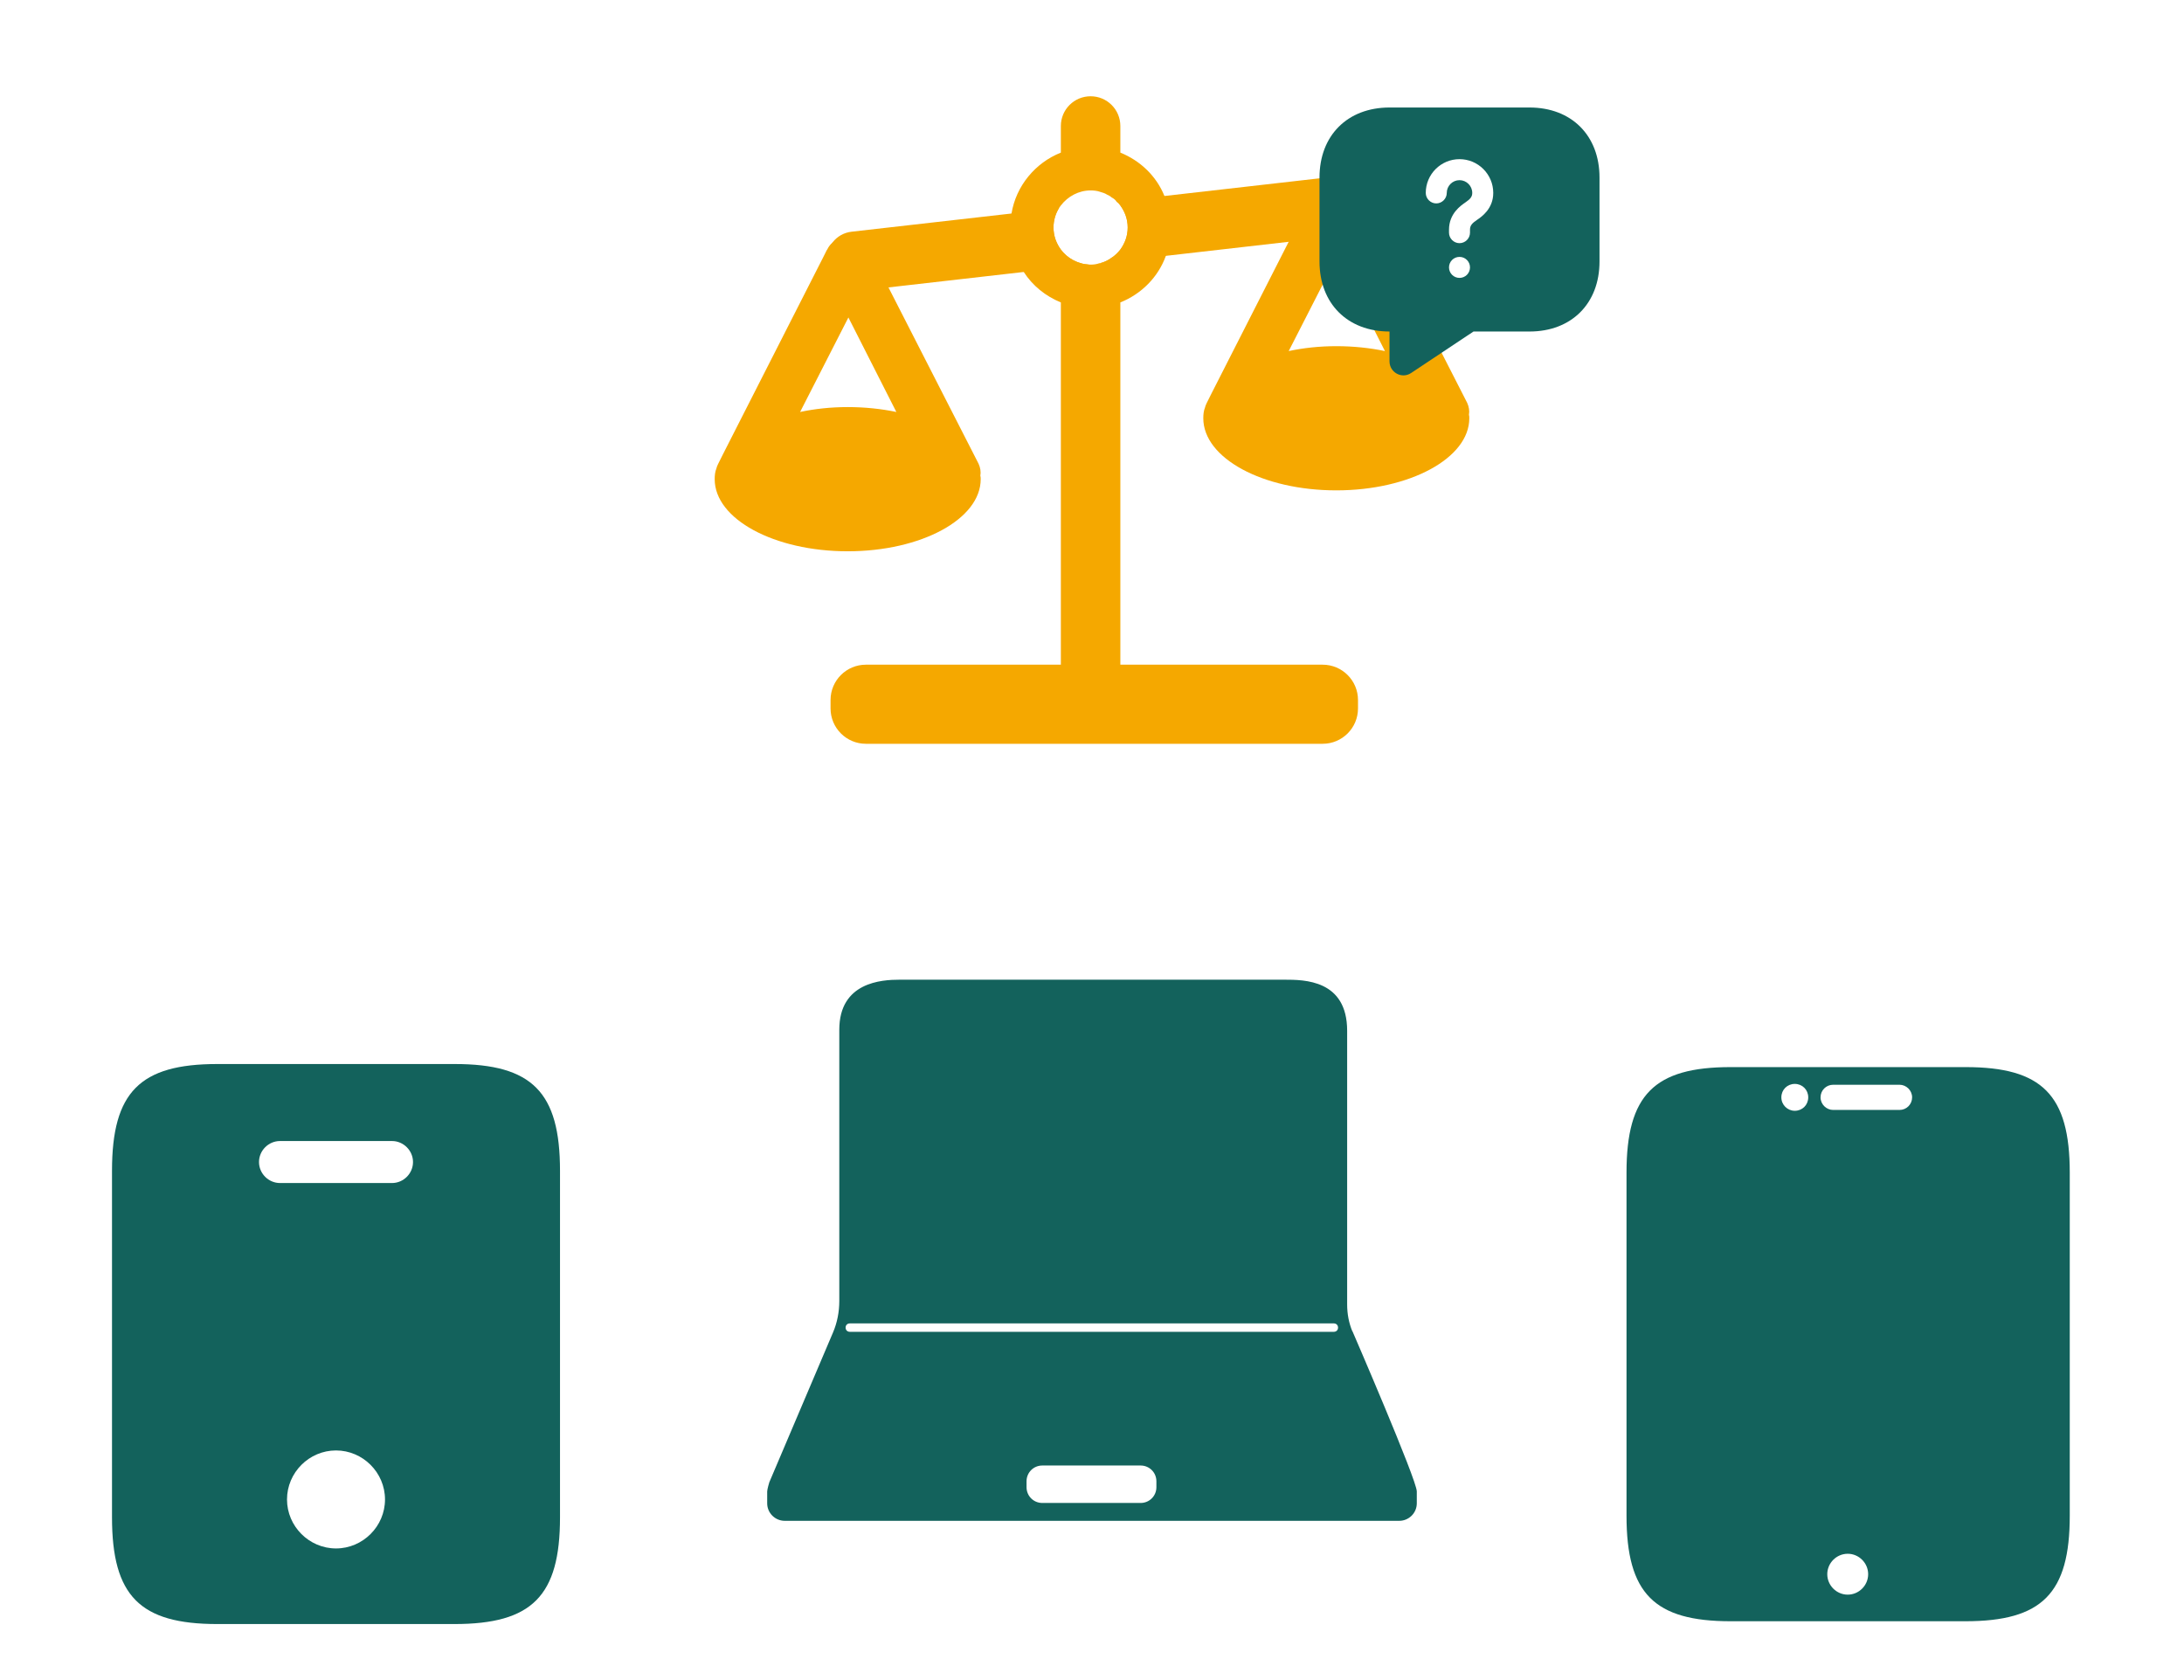<svg width="208" height="160" viewBox="0 0 208 160" fill="none" xmlns="http://www.w3.org/2000/svg">
<path d="M128.8 126.801C128.466 126.001 128.3 125.134 128.3 124.234C128.3 122.167 128.3 118.601 128.3 117.134V98.167C128.3 93.301 124.2 93.301 122.333 93.301H85.666C83.966 93.301 79.933 93.534 79.933 98.067V123.901C79.933 124.934 79.733 125.967 79.333 126.901L73.266 141.167C73.266 141.167 73.066 141.834 73.066 142.034V143.167C73.066 144.101 73.833 144.834 74.733 144.834H133.266C134.166 144.834 134.933 144.101 134.933 143.167V142.034C134.933 140.934 128.8 126.767 128.8 126.767V126.801ZM110.133 141.634C110.133 142.467 109.466 143.134 108.633 143.134H99.266C98.433 143.134 97.766 142.467 97.766 141.634V141.067C97.766 140.234 98.433 139.567 99.266 139.567H108.633C109.466 139.567 110.133 140.234 110.133 141.067V141.634ZM127.033 126.834H80.933C80.7 126.834 80.533 126.667 80.533 126.434C80.533 126.201 80.7 126.034 80.933 126.034H127.033C127.266 126.034 127.433 126.201 127.433 126.434C127.433 126.667 127.266 126.834 127.033 126.834Z" fill="#13625C"/>
<path d="M43.307 101.332H20.694C13.334 101.332 10.667 103.999 10.667 111.492V144.505C10.667 151.999 13.334 154.665 20.694 154.665H43.28C50.667 154.665 53.334 151.999 53.334 144.505V111.492C53.334 103.999 50.667 101.332 43.307 101.332ZM32 147.465C29.44 147.465 27.334 145.359 27.334 142.799C27.334 140.239 29.44 138.132 32 138.132C34.56 138.132 36.667 140.239 36.667 142.799C36.667 145.359 34.56 147.465 32 147.465ZM37.334 112.665H26.667C25.574 112.665 24.667 111.759 24.667 110.665C24.667 109.572 25.574 108.665 26.667 108.665H37.334C38.427 108.665 39.334 109.572 39.334 110.665C39.334 111.759 38.427 112.665 37.334 112.665Z" fill="#13625C"/>
<path d="M110.9 18.668C110.134 16.768 108.6 15.301 106.7 14.535V12.001C106.7 10.435 105.434 9.168 103.867 9.168C102.3 9.168 101.034 10.435 101.034 12.001V14.535C98.6 15.501 96.767 17.701 96.334 20.335C96.234 20.768 96.2 21.201 96.2 21.668C96.2 23.235 96.667 24.668 97.5 25.901C98.334 27.201 99.567 28.201 101.034 28.801V63.501C101.034 65.068 102.3 66.335 103.867 66.335C105.434 66.335 106.7 65.068 106.7 63.501V28.801C108.7 28.001 110.3 26.401 111.034 24.368C111.367 23.535 111.534 22.635 111.534 21.668C111.534 20.601 111.3 19.568 110.9 18.668ZM106.7 23.768C106.7 23.768 106.434 24.101 106.267 24.235C106.134 24.368 106 24.468 105.867 24.535C105.534 24.801 105.167 24.968 104.767 25.068H104.7C104.434 25.168 104.134 25.201 103.867 25.201H103.767C103.767 25.201 103.6 25.201 103.5 25.168C103.334 25.168 103.134 25.135 102.967 25.068C102.2 24.868 101.5 24.401 101.034 23.768C100.6 23.168 100.334 22.468 100.334 21.668C100.334 20.968 100.534 20.335 100.867 19.801C100.934 19.735 100.967 19.635 101.034 19.568C101.7 18.701 102.734 18.135 103.867 18.135C104.167 18.135 104.5 18.168 104.767 18.268C105 18.335 105.234 18.401 105.434 18.535C105.567 18.601 105.734 18.668 105.867 18.801C106.067 18.901 106.234 19.035 106.334 19.201C106.5 19.301 106.6 19.435 106.7 19.568C107.134 20.168 107.4 20.868 107.4 21.668C107.4 22.468 107.134 23.168 106.7 23.768Z" fill="#F5A800"/>
<path d="M125.966 63.301H82.466C80.607 63.301 79.1 64.808 79.1 66.667V67.467C79.1 69.327 80.607 70.834 82.466 70.834H125.966C127.826 70.834 129.333 69.327 129.333 67.467V66.667C129.333 64.808 127.826 63.301 125.966 63.301Z" fill="#F5A800"/>
<path d="M103.766 25.201L97.5 25.901L81.733 27.701C80.266 27.867 78.933 26.801 78.766 25.334V25.034C78.566 23.567 79.633 22.234 81.1 22.067L96.333 20.334L100.866 19.801C100.533 20.334 100.333 20.967 100.333 21.667C100.333 22.467 100.6 23.167 101.033 23.767C101.666 24.601 102.666 25.167 103.766 25.201Z" fill="#F5A800"/>
<path d="M129.733 19.532C129.9 20.998 128.833 22.331 127.367 22.498L111.033 24.365L104.767 25.065C105.533 24.865 106.2 24.398 106.7 23.765C107.133 23.165 107.4 22.465 107.4 21.665C107.4 20.865 107.133 20.165 106.7 19.565C106.6 19.431 106.5 19.298 106.333 19.198L110.9 18.665L126.7 16.865C128.167 16.698 129.533 17.765 129.7 19.232V19.532H129.733Z" fill="#F5A800"/>
<path d="M139.9 39.5C139.966 39.134 139.9 38.734 139.733 38.367L129.7 18.734L129.4 18.1L129.3 17.934C128.933 17.2 128.1 16.8 127.333 16.9C126.533 16.767 125.7 17.167 125.333 17.934L125.266 18.034L124.933 18.7L115.366 37.5L114.933 38.367C114.933 38.367 114.8 38.634 114.766 38.8C114.633 39.134 114.6 39.467 114.6 39.834C114.6 43.634 120.266 46.7 127.266 46.7C134.266 46.7 139.933 43.634 139.933 39.834C139.933 39.734 139.933 39.6 139.9 39.5ZM127.266 32.967C125.666 32.967 124.133 33.134 122.733 33.434L127.333 24.434L131.9 33.434C130.466 33.134 128.9 32.967 127.266 32.967Z" fill="#F5A800"/>
<path d="M93.366 45.301C93.433 44.934 93.366 44.535 93.2 44.168L83.166 24.535L82.866 23.901L82.766 23.734C82.4 23.001 81.566 22.601 80.8 22.701C80 22.568 79.166 22.968 78.8 23.734L78.733 23.834L78.4 24.501L68.833 43.301L68.4 44.168C68.4 44.168 68.266 44.434 68.233 44.601C68.1 44.934 68.066 45.268 68.066 45.635C68.066 49.434 73.733 52.501 80.733 52.501C87.733 52.501 93.4 49.434 93.4 45.635C93.4 45.535 93.4 45.401 93.366 45.301ZM80.733 38.768C79.133 38.768 77.6 38.934 76.2 39.234L80.8 30.234L85.366 39.234C83.933 38.934 82.366 38.768 80.733 38.768Z" fill="#F5A800"/>
<path d="M145.667 10.238H132.334C128.334 10.238 125.667 12.905 125.667 16.905V24.905C125.667 28.905 128.334 31.572 132.334 31.572V34.412C132.334 35.478 133.52 36.118 134.4 35.518L140.334 31.572H145.667C149.667 31.572 152.334 28.905 152.334 24.905V16.905C152.334 12.905 149.667 10.238 145.667 10.238ZM139 26.465C138.44 26.465 138 26.012 138 25.465C138 24.918 138.44 24.465 139 24.465C139.56 24.465 140 24.918 140 25.465C140 26.012 139.56 26.465 139 26.465ZM140.68 20.932C140.16 21.278 140 21.505 140 21.878V22.158C140 22.705 139.547 23.158 139 23.158C138.454 23.158 138 22.705 138 22.158V21.878C138 20.332 139.134 19.572 139.56 19.278C140.054 18.945 140.214 18.718 140.214 18.372C140.214 17.705 139.667 17.158 139 17.158C138.334 17.158 137.787 17.705 137.787 18.372C137.787 18.918 137.334 19.372 136.787 19.372C136.24 19.372 135.787 18.918 135.787 18.372C135.787 16.598 137.227 15.158 139 15.158C140.774 15.158 142.214 16.598 142.214 18.372C142.214 19.892 141.094 20.652 140.68 20.932Z" fill="#13625C"/>
<path d="M187.173 101.625H164.826C157.546 101.625 154.906 104.265 154.906 111.678V144.345C154.906 151.758 157.546 154.398 164.826 154.398H187.173C194.48 154.398 197.12 151.758 197.12 144.345V111.678C197.12 104.265 194.48 101.625 187.2 101.625H187.173ZM170.933 105.785C170.24 105.785 169.653 105.225 169.653 104.505C169.653 103.785 170.213 103.225 170.933 103.225C171.653 103.225 172.213 103.785 172.213 104.505C172.213 105.225 171.653 105.785 170.933 105.785ZM175.973 151.865C174.906 151.865 174.026 150.985 174.026 149.918C174.026 148.852 174.906 147.972 175.973 147.972C177.04 147.972 177.92 148.852 177.92 149.918C177.92 150.985 177.04 151.865 175.973 151.865ZM180.906 105.705H174.586C173.946 105.705 173.386 105.172 173.386 104.505C173.386 103.838 173.92 103.305 174.586 103.305H180.906C181.546 103.305 182.106 103.838 182.106 104.505C182.106 105.172 181.573 105.705 180.906 105.705Z" fill="#13625C"/>
</svg>
